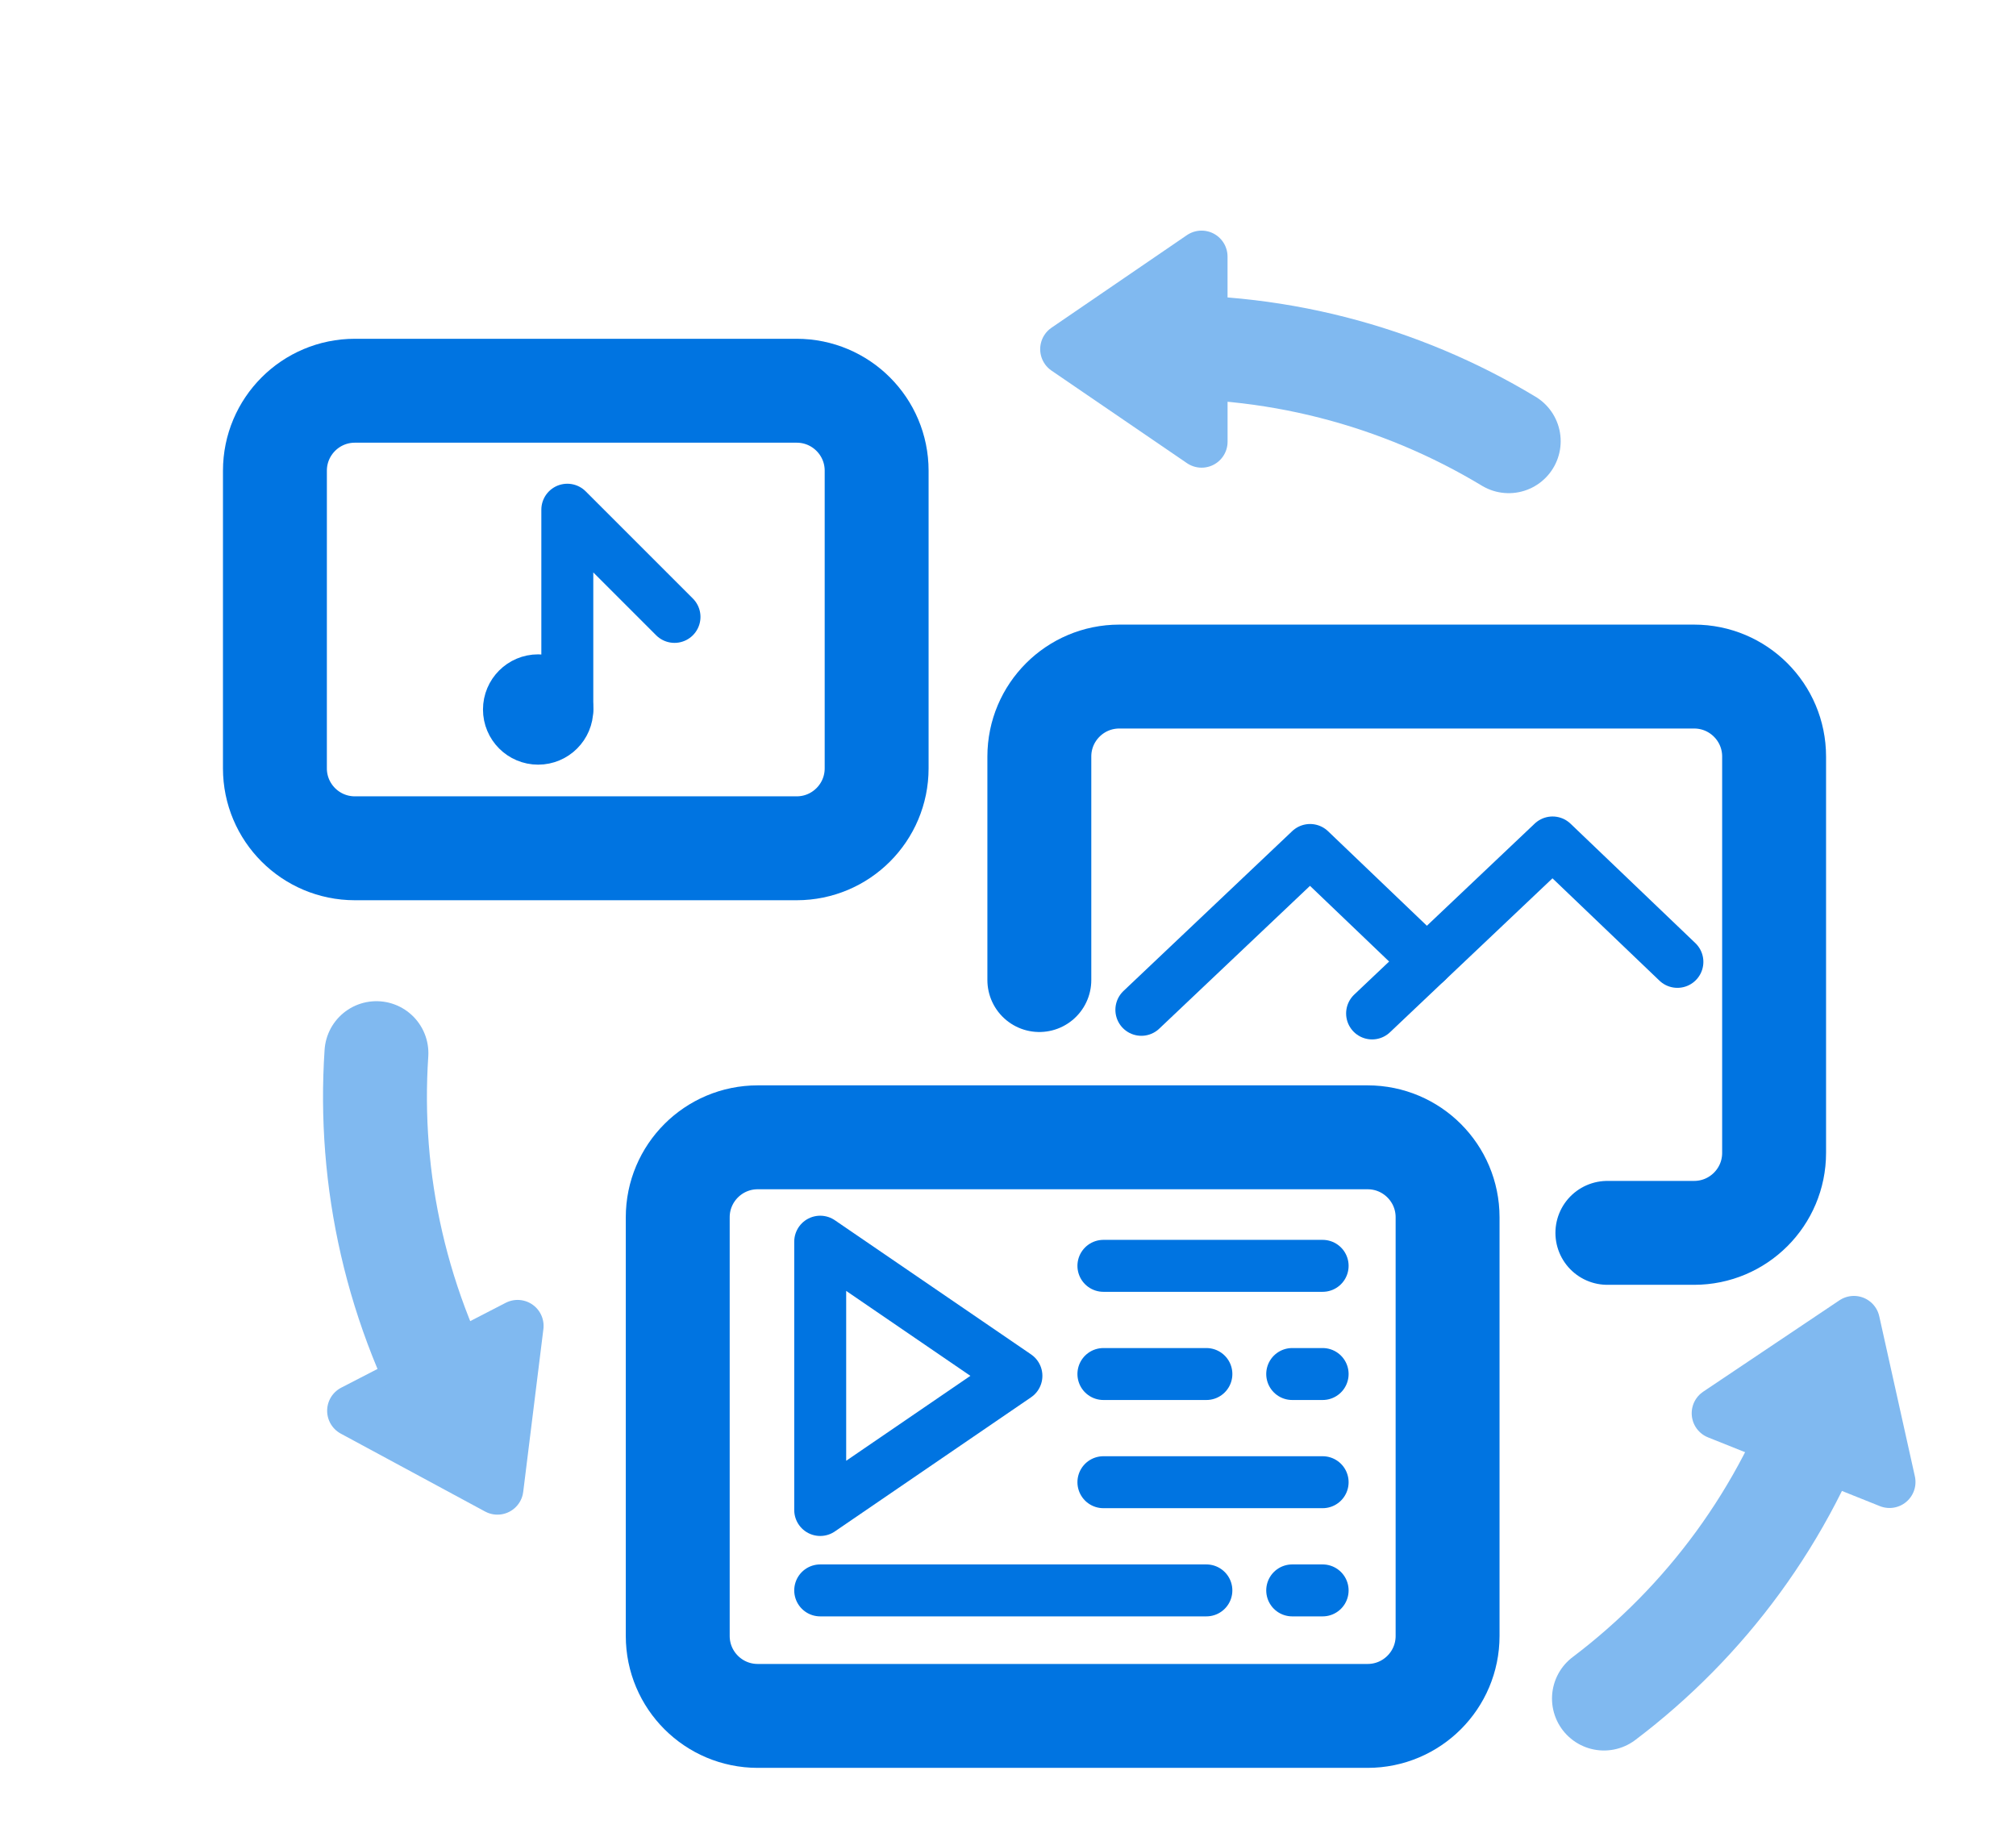 <svg width="165" height="150" viewBox="0 0 165 150" fill="none" xmlns="http://www.w3.org/2000/svg">
<g filter="url(#filter0_d_181_1350)">
<path d="M16.5 56.882C16.5 60.497 19.43 63.426 23.044 63.426H59.205C62.819 63.426 65.749 60.496 65.749 56.882V32.523C65.749 28.908 62.819 25.979 59.205 25.979H23.045C19.43 25.979 16.501 28.909 16.501 32.523L16.5 56.882Z" stroke="#0074E1" stroke-width="8.504" stroke-linecap="round" stroke-linejoin="round"/>
<path d="M125.556 94.901H132.657C136.272 94.901 139.202 91.971 139.202 88.357V55.916C139.202 52.302 136.272 49.372 132.657 49.372H85.61C81.995 49.372 79.065 52.302 79.065 55.916V74.21" stroke="#0074E1" stroke-width="8.504" stroke-linecap="round" stroke-linejoin="round"/>
<path d="M49.47 127.891C49.47 131.506 52.401 134.435 56.016 134.435H105.933C109.548 134.435 112.478 131.505 112.478 127.891V93.626C112.478 90.011 109.548 87.081 105.933 87.081H56.016C52.401 87.081 49.47 90.011 49.47 93.626V127.891Z" stroke="#0074E1" stroke-width="8.504" stroke-linecap="round" stroke-linejoin="round"/>
<path d="M49.205 44.489L40.432 35.716V52.069" stroke="#0074E1" stroke-width="4.252" stroke-linecap="round" stroke-linejoin="round"/>
<path d="M40.432 52.068C40.432 53.387 39.363 54.456 38.044 54.456C36.725 54.456 35.656 53.387 35.656 52.068C35.656 50.749 36.725 49.68 38.044 49.68C39.363 49.68 40.432 50.749 40.432 52.068Z" fill="#0074E1" stroke="#0074E1" stroke-width="4.252" stroke-linecap="round" stroke-linejoin="round"/>
<path d="M87.415 76.647L101.224 63.565L110.776 72.701" stroke="#0074E1" stroke-width="4.252" stroke-linecap="round" stroke-linejoin="round"/>
<path d="M106.299 76.943L121.07 62.949L131.287 72.722" stroke="#0074E1" stroke-width="4.252" stroke-linecap="round" stroke-linejoin="round"/>
<path d="M77.189 106.603L61.13 117.582V95.623L77.189 106.603Z" stroke="#0074E1" stroke-width="4.252" stroke-linecap="round" stroke-linejoin="round"/>
<path d="M84.309 97.6H102.251" stroke="#0074E1" stroke-width="4.252" stroke-linecap="round" stroke-linejoin="round"/>
<path d="M99.761 106.454H102.251" stroke="#0074E1" stroke-width="4.252" stroke-linecap="round" stroke-linejoin="round"/>
<path d="M84.309 106.454H92.737" stroke="#0074E1" stroke-width="4.252" stroke-linecap="round" stroke-linejoin="round"/>
<path d="M84.309 115.308H102.251" stroke="#0074E1" stroke-width="4.252" stroke-linecap="round" stroke-linejoin="round"/>
<path d="M99.761 124.163H102.251" stroke="#0074E1" stroke-width="4.252" stroke-linecap="round" stroke-linejoin="round"/>
<path d="M61.13 124.163H92.736" stroke="#0074E1" stroke-width="4.252" stroke-linecap="round" stroke-linejoin="round"/>
<path d="M81.26 22.577L92.342 15L92.346 30.15L81.26 22.577Z" fill="#80B9F0" stroke="#80B9F0" stroke-width="4.252" stroke-linecap="round" stroke-linejoin="round"/>
<path d="M86.951 22.479C98.085 21.905 108.603 24.757 117.482 30.11L86.951 22.479Z" fill="#80B9F0"/>
<path d="M86.951 22.479C98.085 21.905 108.603 24.757 117.482 30.11" stroke="#80B9F0" stroke-width="8.504" stroke-linecap="round" stroke-linejoin="round"/>
<path d="M34.713 115.837L22.901 109.461L36.364 102.515L34.713 115.837Z" fill="#80B9F0" stroke="#80B9F0" stroke-width="4.252" stroke-linecap="round" stroke-linejoin="round"/>
<path d="M32.018 110.824C26.405 101.192 24.12 90.537 24.809 80.192L32.018 110.824Z" fill="#80B9F0"/>
<path d="M32.018 110.824C26.405 101.192 24.12 90.537 24.809 80.192" stroke="#80B9F0" stroke-width="8.504" stroke-linecap="round" stroke-linejoin="round"/>
<path d="M145.733 102.188L148.648 115.292L134.583 109.665L145.733 102.188Z" fill="#80B9F0" stroke="#80B9F0" stroke-width="4.252" stroke-linecap="round" stroke-linejoin="round"/>
<path d="M143.71 107.507C140.103 118.057 133.547 126.761 125.276 133.014L143.71 107.507Z" fill="#80B9F0"/>
<path d="M143.71 107.507C140.103 118.057 133.547 126.761 125.276 133.014" stroke="#80B9F0" stroke-width="8.504" stroke-linecap="round" stroke-linejoin="round"/>
</g>
<defs>
<filter id="filter0_d_181_1350" x="12.248" y="12.874" width="144.526" height="131.813" filterUnits="userSpaceOnUse" color-interpolation-filters="sRGB">
<feFlood flood-opacity="0" result="BackgroundImageFix"/>
<feColorMatrix in="SourceAlpha" type="matrix" values="0 0 0 0 0 0 0 0 0 0 0 0 0 0 0 0 0 0 127 0" result="hardAlpha"/>
<feOffset dx="6" dy="6"/>
<feColorMatrix type="matrix" values="0 0 0 0 0.898 0 0 0 0 0.906 0 0 0 0 0.922 0 0 0 1 0"/>
<feBlend mode="normal" in2="BackgroundImageFix" result="effect1_dropShadow_181_1350"/>
<feBlend mode="normal" in="SourceGraphic" in2="effect1_dropShadow_181_1350" result="shape"/>
</filter>
</defs>
</svg>
